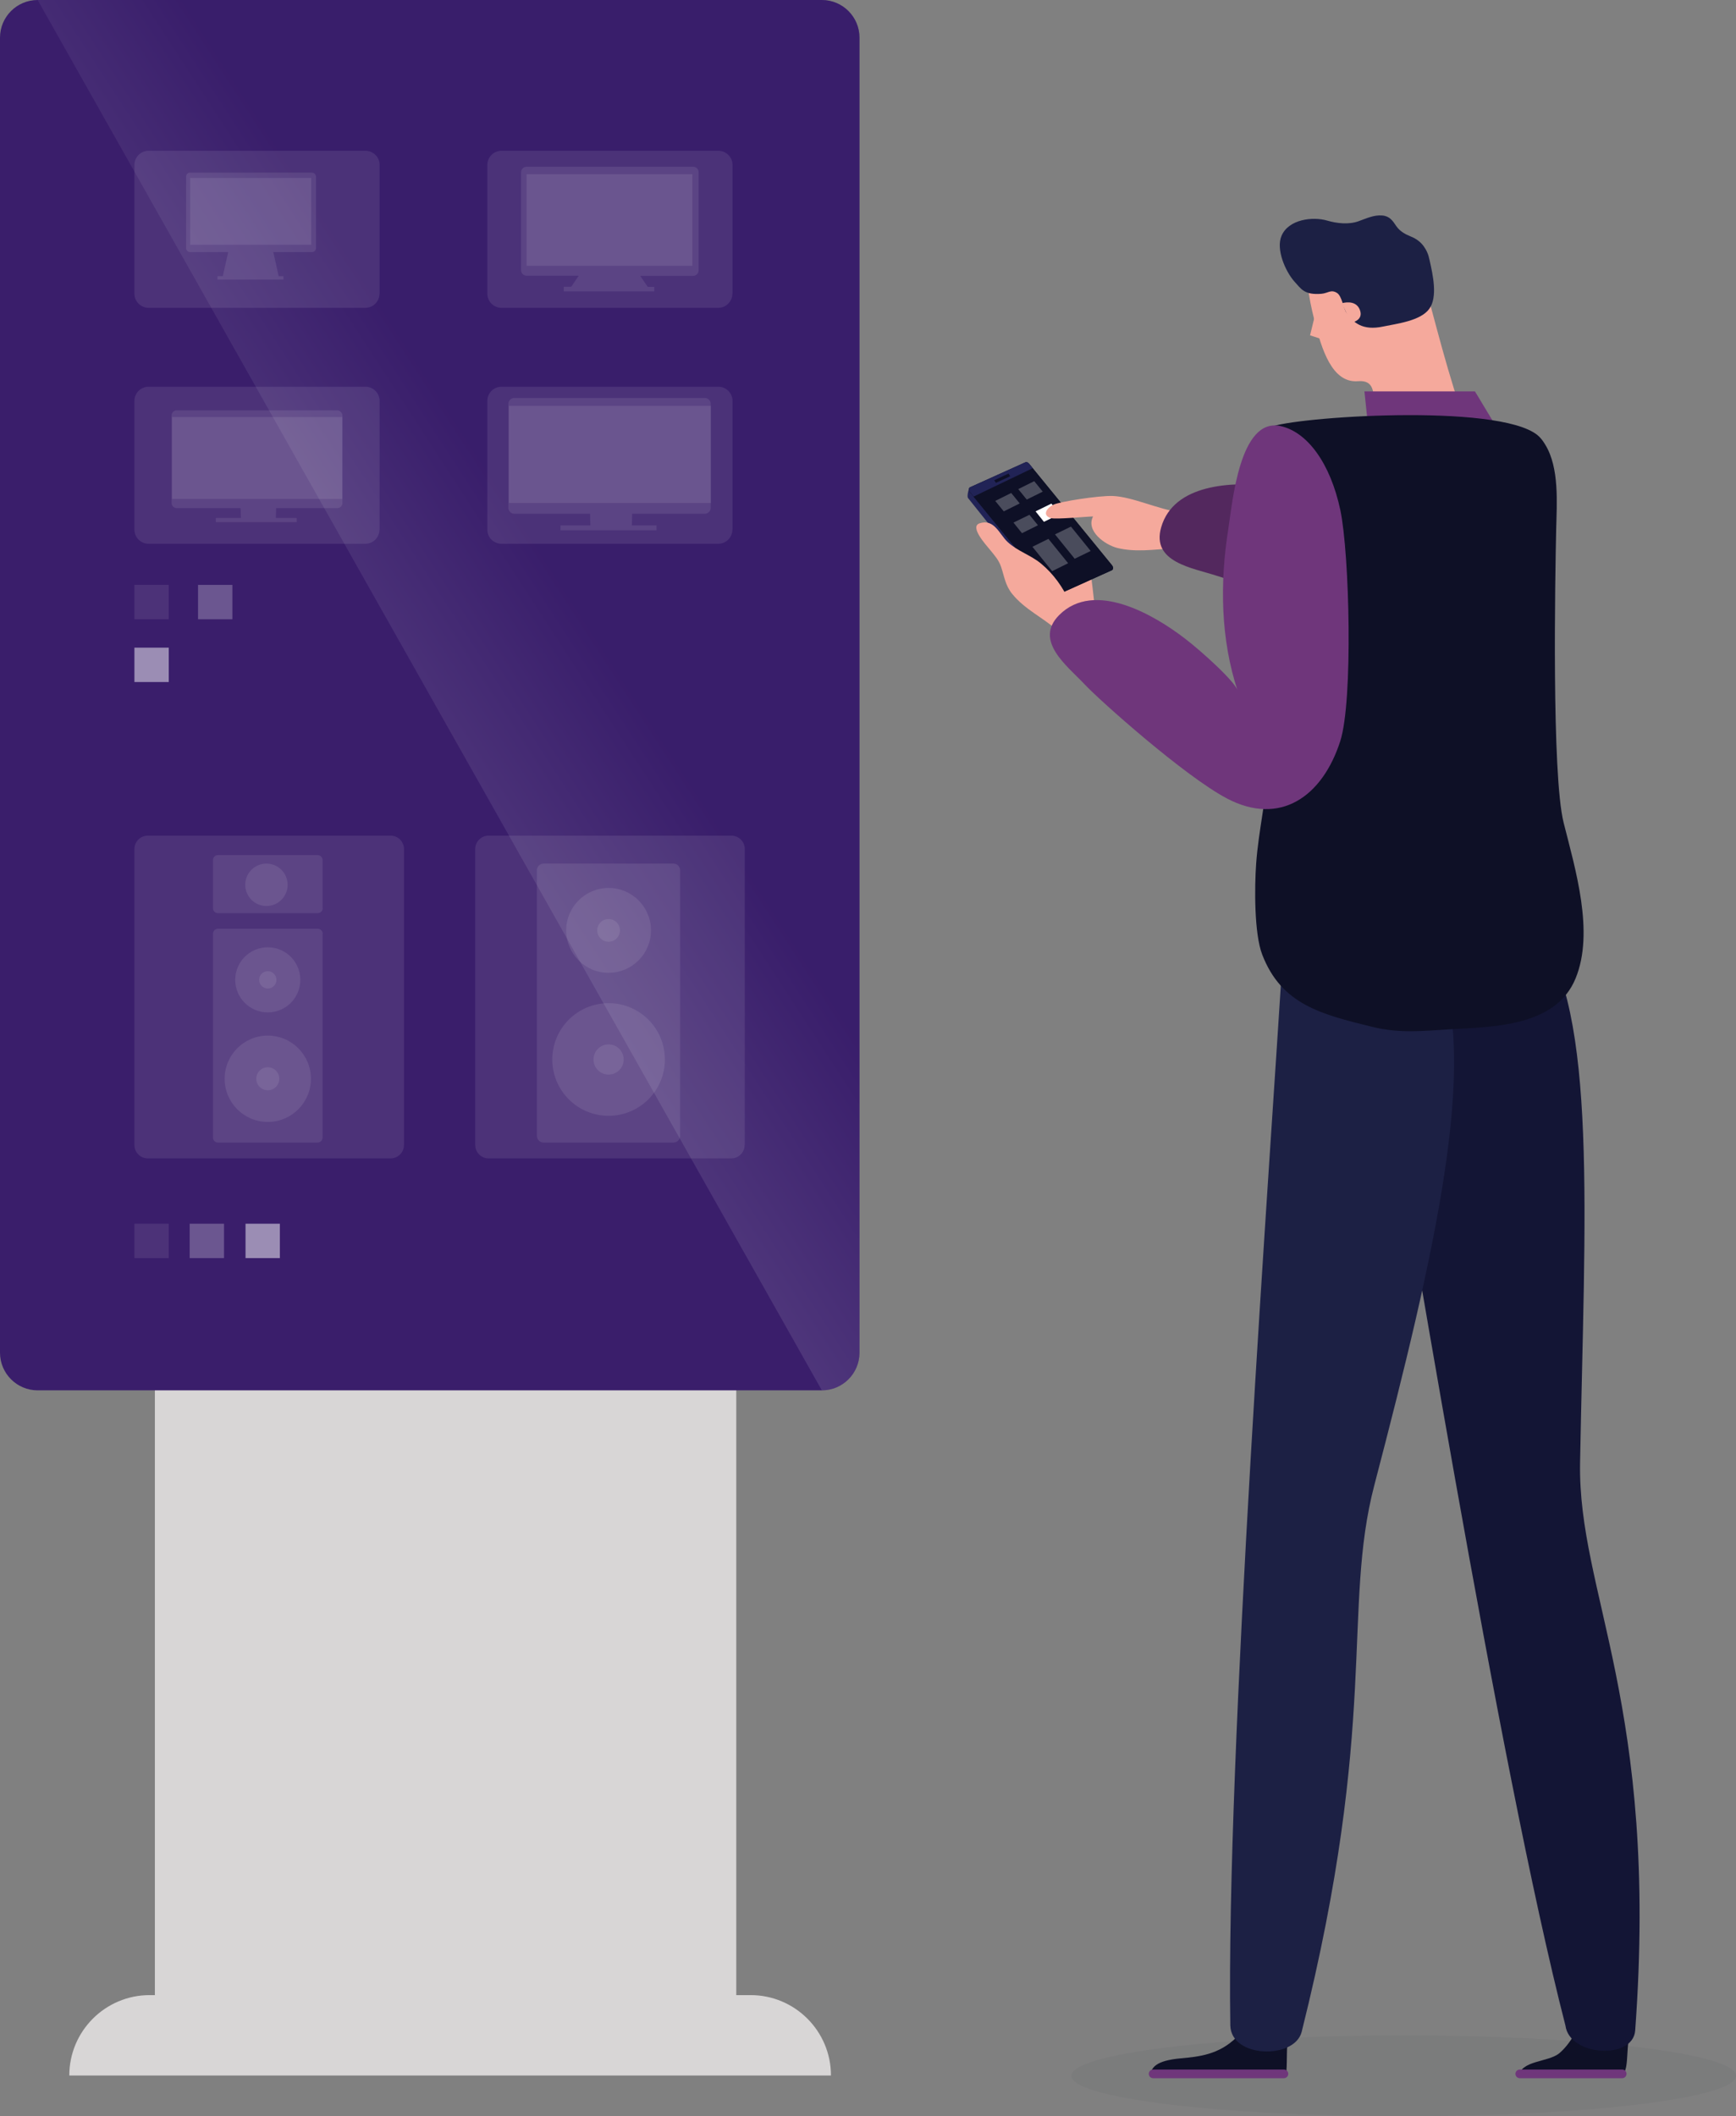 <svg width="238" height="290" viewBox="0 0 238 290" fill="none" xmlns="http://www.w3.org/2000/svg">
<rect x="0" y="0" width="238" height="290" fill="#808080" stroke="none"/>
<g clip-path="url(#clip0)">
<g opacity="0.2">
<path opacity="0.2" d="M192.443 290C217.604 290 238 287.524 238 284.471C238 281.417 217.604 278.941 192.443 278.941C167.283 278.941 146.887 281.417 146.887 284.471C146.887 287.524 167.283 290 192.443 290Z" fill="#0E1026"/>
</g>
<path d="M9.5 284.43C9.5 278.348 14.435 273.412 20.516 273.412H102.907C108.988 273.412 113.922 278.348 113.922 284.43" fill="#D8D6D6"/>
<path d="M100.941 174.09H21.233V280.293H100.941V174.09Z" fill="#D8D6D6"/>
<path d="M0 185.374C0 188.22 2.314 190.535 5.16 190.535H112.673C115.519 190.535 117.833 188.22 117.833 185.374V5.161C117.833 2.314 115.519 0 112.673 0L5.16 0C2.314 0 0 2.314 0 5.161V185.374Z" fill="#3A1E6B"/>
<path opacity="0.3" d="M112.673 190.535C115.519 190.535 117.833 188.22 117.833 185.374V5.161C117.833 2.314 115.519 0 112.673 0L5.16 0" fill="url(#paint0_linear)"/>
<g opacity="0.3">
<path opacity="0.3" d="M52.027 40.241C52.027 41.306 51.167 42.186 50.081 42.186H20.372C19.308 42.186 18.427 41.326 18.427 40.241V22.609C18.427 21.544 19.287 20.663 20.372 20.663H50.102C51.167 20.663 52.047 21.523 52.047 22.609V40.241H52.027Z" fill="white"/>
</g>
<g opacity="0.3">
<path opacity="0.3" d="M100.409 40.241C100.409 41.306 99.549 42.186 98.464 42.186H68.755C67.69 42.186 66.809 41.326 66.809 40.241V22.609C66.809 21.544 67.669 20.663 68.755 20.663H98.484C99.549 20.663 100.429 21.523 100.429 22.609V40.241H100.409Z" fill="white"/>
</g>
<g opacity="0.3">
<path opacity="0.3" d="M52.027 72.577C52.027 73.642 51.167 74.522 50.081 74.522H20.372C19.308 74.522 18.427 73.662 18.427 72.577V54.945C18.427 53.88 19.287 52.999 20.372 52.999H50.102C51.167 52.999 52.047 53.859 52.047 54.945V72.577H52.027Z" fill="white"/>
</g>
<g opacity="0.3">
<path opacity="0.3" d="M100.409 72.577C100.409 73.642 99.549 74.522 98.464 74.522H68.755C67.69 74.522 66.809 73.662 66.809 72.577V54.945C66.809 53.88 67.669 52.999 68.755 52.999H98.484C99.549 52.999 100.429 53.859 100.429 54.945V72.577H100.409Z" fill="white"/>
</g>
<g opacity="0.3">
<path opacity="0.3" d="M55.385 156.908C55.385 157.932 54.566 158.751 53.542 158.751H20.27C19.246 158.751 18.427 157.932 18.427 156.908V116.36C18.427 115.336 19.246 114.517 20.27 114.517H53.542C54.566 114.517 55.385 115.336 55.385 116.36V156.908Z" fill="white"/>
</g>
<g opacity="0.3">
<path opacity="0.3" d="M23.137 80.154H18.427V84.864H23.137V80.154Z" fill="white"/>
</g>
<g opacity="0.5">
<path opacity="0.5" d="M31.859 80.154H27.15V84.864H31.859V80.154Z" fill="white"/>
</g>
<g opacity="0.7">
<path opacity="0.7" d="M23.137 88.755H18.427V93.465H23.137V88.755Z" fill="white"/>
</g>
<g opacity="0.3">
<path opacity="0.3" d="M23.137 167.701H18.427V172.411H23.137V167.701Z" fill="white"/>
</g>
<g opacity="0.5">
<path opacity="0.5" d="M30.712 167.701H26.003V172.411H30.712V167.701Z" fill="white"/>
</g>
<g opacity="0.7">
<path opacity="0.7" d="M38.37 167.701H33.661V172.411H38.37V167.701Z" fill="white"/>
</g>
<g opacity="0.3">
<path opacity="0.3" d="M42.731 23.653H26.064C25.757 23.653 25.512 23.899 25.512 24.206V33.995C25.512 34.302 25.757 34.548 26.064 34.548H31.285L30.548 37.845H29.811V38.316H38.861V37.845H38.206L37.469 34.548H42.772C43.079 34.548 43.325 34.302 43.325 33.995V24.206C43.304 23.899 43.059 23.653 42.731 23.653Z" fill="white"/>
</g>
<g opacity="0.3">
<path opacity="0.3" d="M42.67 24.39H26.064V33.544H42.67V24.39Z" fill="white"/>
</g>
<g opacity="0.3">
<path opacity="0.3" d="M95.044 22.854H72.195C71.764 22.854 71.437 23.202 71.437 23.612V37.026C71.437 37.456 71.785 37.783 72.195 37.783H79.34L78.317 39.299H77.293V39.934H89.701V39.319H88.8L87.776 37.804H95.024C95.454 37.804 95.781 37.456 95.781 37.046V23.633C95.802 23.202 95.454 22.854 95.044 22.854Z" fill="white"/>
</g>
<g opacity="0.3">
<path opacity="0.3" d="M94.921 23.878H72.194V36.432H94.921V23.878Z" fill="white"/>
</g>
<g opacity="0.3">
<path opacity="0.3" d="M96.621 54.535H70.516C70.065 54.535 69.697 54.904 69.697 55.354V69.587C69.697 70.037 70.065 70.406 70.516 70.406H80.896L80.937 72.003H76.842V72.679H90.008V72.003H86.629L86.67 70.406H96.621C97.071 70.406 97.44 70.037 97.44 69.587V55.354C97.44 54.904 97.071 54.535 96.621 54.535Z" fill="white"/>
</g>
<g opacity="0.3">
<path opacity="0.3" d="M97.46 55.62H69.778V68.932H97.46V55.62Z" fill="white"/>
</g>
<g opacity="0.3">
<path opacity="0.3" d="M46.232 56.235H24.222C23.833 56.235 23.526 56.542 23.526 56.931V68.932C23.526 69.321 23.833 69.628 24.222 69.628H32.985L33.026 70.98H29.586V71.553H40.684V70.98H37.817L37.858 69.628H46.253C46.642 69.628 46.949 69.321 46.949 68.932V56.931C46.908 56.542 46.601 56.235 46.232 56.235Z" fill="white"/>
</g>
<g opacity="0.3">
<path opacity="0.3" d="M46.928 57.156H23.587V68.379H46.928V57.156Z" fill="white"/>
</g>
<g opacity="0.3">
<path opacity="0.3" d="M44.246 127.972C44.246 127.583 43.939 127.276 43.55 127.276H29.893C29.504 127.276 29.197 127.583 29.197 127.972V155.884C29.197 156.274 29.504 156.581 29.893 156.581H43.53C43.919 156.581 44.226 156.274 44.226 155.884V127.972H44.246Z" fill="white"/>
</g>
<g opacity="0.3">
<path opacity="0.3" d="M36.711 153.755C39.979 153.755 42.629 151.105 42.629 147.836C42.629 144.568 39.979 141.918 36.711 141.918C33.443 141.918 30.794 144.568 30.794 147.836C30.794 151.105 33.443 153.755 36.711 153.755Z" fill="white"/>
</g>
<g opacity="0.3">
<path opacity="0.3" d="M36.712 149.413C37.582 149.413 38.288 148.707 38.288 147.836C38.288 146.965 37.582 146.259 36.712 146.259C35.841 146.259 35.135 146.965 35.135 147.836C35.135 148.707 35.841 149.413 36.712 149.413Z" fill="white"/>
</g>
<g opacity="0.3">
<path opacity="0.3" d="M36.712 138.744C39.177 138.744 41.175 136.745 41.175 134.279C41.175 131.814 39.177 129.815 36.712 129.815C34.246 129.815 32.248 131.814 32.248 134.279C32.248 136.745 34.246 138.744 36.712 138.744Z" fill="white"/>
</g>
<g opacity="0.3">
<path opacity="0.3" d="M36.712 135.467C37.367 135.467 37.899 134.935 37.899 134.279C37.899 133.623 37.367 133.092 36.712 133.092C36.056 133.092 35.524 133.623 35.524 134.279C35.524 134.935 36.056 135.467 36.712 135.467Z" fill="white"/>
</g>
<g opacity="0.3">
<path opacity="0.3" d="M102.088 156.908C102.088 157.932 101.269 158.751 100.245 158.751H66.994C65.97 158.751 65.151 157.932 65.151 156.908V116.36C65.151 115.336 65.97 114.517 66.994 114.517H100.266C101.289 114.517 102.108 115.336 102.108 116.36V156.908H102.088Z" fill="white"/>
</g>
<g opacity="0.3">
<path opacity="0.3" d="M93.243 119.268C93.243 118.756 92.833 118.347 92.321 118.347H74.528C74.017 118.347 73.607 118.756 73.607 119.268V155.659C73.607 156.171 74.017 156.581 74.528 156.581H92.321C92.833 156.581 93.243 156.171 93.243 155.659V119.268Z" fill="white"/>
</g>
<g opacity="0.3">
<path opacity="0.3" d="M83.435 152.915C87.698 152.915 91.154 149.458 91.154 145.195C91.154 140.931 87.698 137.474 83.435 137.474C79.172 137.474 75.716 140.931 75.716 145.195C75.716 149.458 79.172 152.915 83.435 152.915Z" fill="white"/>
</g>
<g opacity="0.3">
<path opacity="0.3" d="M83.435 147.263C84.577 147.263 85.503 146.337 85.503 145.194C85.503 144.052 84.577 143.126 83.435 143.126C82.293 143.126 81.367 144.052 81.367 145.194C81.367 146.337 82.293 147.263 83.435 147.263Z" fill="white"/>
</g>
<g opacity="0.3">
<path opacity="0.3" d="M83.435 133.317C86.647 133.317 89.25 130.713 89.25 127.501C89.25 124.289 86.647 121.685 83.435 121.685C80.224 121.685 77.62 124.289 77.62 127.501C77.62 130.713 80.224 133.317 83.435 133.317Z" fill="white"/>
</g>
<g opacity="0.3">
<path opacity="0.3" d="M83.435 129.057C84.295 129.057 84.991 128.36 84.991 127.501C84.991 126.641 84.295 125.944 83.435 125.944C82.576 125.944 81.879 126.641 81.879 127.501C81.879 128.36 82.576 129.057 83.435 129.057Z" fill="white"/>
</g>
<g opacity="0.3">
<path opacity="0.3" d="M44.246 124.45C44.246 124.839 43.939 125.146 43.55 125.146H29.893C29.504 125.146 29.197 124.839 29.197 124.45V117.876C29.197 117.487 29.504 117.18 29.893 117.18H43.53C43.919 117.18 44.226 117.487 44.226 117.876V124.45H44.246Z" fill="white"/>
</g>
<g opacity="0.3">
<path opacity="0.3" d="M36.527 124.163C38.133 124.163 39.434 122.861 39.434 121.255C39.434 119.649 38.133 118.347 36.527 118.347C34.921 118.347 33.62 119.649 33.62 121.255C33.62 122.861 34.921 124.163 36.527 124.163Z" fill="white"/>
</g>
<path d="M179.544 34.568C178.848 37.66 179.401 40.691 180.179 43.804C181.182 47.879 182.615 52.508 186.158 52.241C189.577 51.975 187.632 55.887 189.024 59.88C190.703 64.754 196.764 59.163 201.227 58.917C198.422 51.197 196.845 44.296 194.634 36.411" fill="#F5A99C"/>
<path d="M195.187 33.749C194.757 33.155 194.163 32.705 193.385 32.397C192.628 32.09 191.931 31.701 191.44 31.005C190.928 30.247 190.519 29.612 189.495 29.53C188.348 29.428 187.263 29.96 186.219 30.329C184.888 30.8 183.271 30.616 181.94 30.227C179.974 29.653 176.657 30.042 175.695 32.316C174.896 34.159 176.227 37.21 177.476 38.602C178.398 39.606 178.807 40.446 181.162 40.261C182.083 40.179 182.452 39.627 183.291 40.138C183.987 40.569 184.151 42.227 184.581 42.842C185.502 44.193 186.772 45.361 189.638 44.746C191.481 44.357 194.736 43.988 195.944 42.33C197.132 40.712 196.436 37.62 195.985 35.633C195.842 34.896 195.576 34.282 195.187 33.749Z" fill="#1C2044"/>
<path d="M180.568 42.002L179.605 45.954L181.366 46.528" fill="#F5A99C"/>
<path d="M183.967 41.551C184.745 41.347 185.932 41.306 186.403 42.391C186.854 43.477 186.158 44.009 185.216 44.255" fill="#F5A99C"/>
<path d="M205.752 59.511H187.673L187.059 53.634H202.21L205.752 59.511Z" fill="#6F367B"/>
<path d="M150.142 83.82C150.122 83.328 149.487 77.778 149.323 77.144C149.16 76.468 147.829 76.816 147.563 76.161C146.232 77.184 143.816 77.881 143.038 79.478C142.587 80.4 143.672 81.526 144.143 82.325C144.942 83.717 146.006 84.905 147.03 86.154" fill="#F5A99C"/>
<path d="M150.122 75.915C150.306 76.14 151.33 76.324 151.146 76.488L144.307 82.038C144.123 82.181 143.816 82.14 143.652 81.915L132.718 68.256C132.534 68.031 132.78 67.007 132.943 66.843L138.472 64.856C138.656 64.713 138.963 64.754 139.127 64.979L150.122 75.915Z" fill="#212356"/>
<path d="M152.456 77.471C152.64 77.697 152.64 77.983 152.476 78.127L144.983 81.506C144.819 81.649 144.532 81.588 144.348 81.362L132.984 67.457C132.8 67.232 132.8 66.925 132.964 66.802L140.458 63.423C140.621 63.279 140.908 63.341 141.092 63.566L152.456 77.471Z" fill="#0E1026"/>
<path d="M152.456 77.471C152.64 77.697 152.64 77.983 152.476 78.127L144.983 81.506C144.819 81.649 144.532 81.588 144.348 81.362L132.984 67.457C132.8 67.232 132.8 66.925 132.964 66.802L140.458 63.423C140.744 63.3 140.908 63.341 141.092 63.566L152.456 77.471Z" fill="#0E1026"/>
<g opacity="0.5">
<path opacity="0.5" d="M139.802 68.993L137.612 70.078L136.445 68.645L138.635 67.559L139.802 68.993Z" fill="white"/>
</g>
<g opacity="0.5">
<path opacity="0.5" d="M142.956 67.375L140.765 68.461L139.598 67.027L141.789 65.942L142.956 67.375Z" fill="white"/>
</g>
<g opacity="0.5">
<path opacity="0.5" d="M142.3 71.983L140.11 73.068L138.943 71.614L141.133 70.549L142.3 71.983Z" fill="white"/>
</g>
<path d="M145.31 70.447L143.119 71.512L141.973 70.078L144.143 69.013L145.31 70.447Z" fill="white"/>
<g opacity="0.5">
<path opacity="0.5" d="M146.436 77.185L144.246 78.27L141.543 74.932L143.734 73.847L146.436 77.185Z" fill="white"/>
</g>
<g opacity="0.5">
<path opacity="0.5" d="M149.528 75.505L147.337 76.57L144.635 73.232L146.825 72.167L149.528 75.505Z" fill="white"/>
</g>
<path d="M146.948 83.164C146.846 82.98 146.764 82.775 146.682 82.591C145.781 80.543 144.45 78.659 142.71 77.225C141.297 76.058 139.516 75.546 138.144 74.277C137.018 73.232 136.322 71.041 134.295 71.717C132.882 72.188 135.216 74.707 135.707 75.321C136.342 76.099 136.936 76.754 137.243 77.676C137.714 79.069 137.816 80.215 138.779 81.403C140.499 83.513 142.894 84.577 144.88 86.318L146.948 83.164Z" fill="#F5A99C"/>
<path d="M223.729 278.348C222.767 279.74 223.442 283.385 222.501 284.225C222.173 284.532 211.424 284.778 208.168 284.655C208.475 282.28 212.243 282.669 213.799 281.358C215.58 279.863 217.464 276.361 217.177 273.842" fill="#0E1026"/>
<path d="M207.759 284.204C207.759 284.532 208.025 284.798 208.352 284.798H222.398C222.726 284.798 222.992 284.532 222.992 284.204C222.992 283.877 222.726 283.611 222.398 283.611H208.352C208.025 283.611 207.759 283.877 207.759 284.204Z" fill="#6F367B"/>
<path d="M210.727 127.542C219.081 138.478 217.238 166.759 216.624 200.426C216.297 218.365 227.455 233.581 224.179 278.266C223.872 282.321 215.171 281.809 214.618 277.59C205.445 241.998 192.546 161.844 187.57 133.563" fill="#131535"/>
<path d="M161.813 70.201C158.844 69.833 155.261 68.072 152.538 67.969C150.593 67.908 145.228 68.747 144.389 69.177C143.386 69.689 142.915 70.652 144.061 71C144.757 71.205 148.873 70.795 149.856 70.775C148.832 72.761 151.473 74.666 153.193 75.096C155.609 75.69 158.148 75.321 160.584 75.157" fill="#F5A99C"/>
<path d="M174.18 66.556C168.815 65.983 160.892 66.331 159.192 72.27C157.82 77.062 163.492 77.819 166.809 78.905C171.58 80.441 191.522 86.625 189.945 75.956C189.536 73.171 187.018 69.833 184.458 68.665C182.001 67.539 178.541 67.191 175.859 66.781C175.326 66.699 174.774 66.618 174.18 66.556Z" fill="#53285E"/>
<path d="M176.207 284.491C176.289 284.266 176.35 284 176.371 283.672C176.473 282.423 176.35 280.518 176.616 279.351L169.552 279.167C167.136 281.583 164.352 281.849 161.915 282.075C158.394 282.382 157.779 283.385 157.698 284.512H176.207V284.491Z" fill="#0E1026"/>
<path d="M157.493 284.204C157.493 284.532 157.759 284.798 158.087 284.798H176.023C176.35 284.798 176.616 284.532 176.616 284.204C176.616 283.877 176.35 283.611 176.023 283.611H158.087C157.759 283.611 157.493 283.877 157.493 284.204Z" fill="#6F367B"/>
<path d="M197.214 132.15C202.722 145.563 196.784 171.53 188.43 203.477C183.967 220.495 189.086 235.957 178.459 278.43C177.497 282.259 168.774 282.075 168.672 277.569C168.078 240.298 174.221 158.035 175.961 129.242" fill="#1C2044"/>
<path d="M210.768 59.614C205.261 55.211 177.313 57.136 174.098 58.549C172.644 59.184 172.624 62.931 172.48 64.16C172.01 68.522 171.989 72.945 171.969 77.328C171.969 81.588 173.443 84.803 173.852 88.898C174.385 94.1 174.139 99.404 173.873 104.626C173.648 109.377 172.542 113.76 172.214 118.367C171.989 121.521 171.928 127.951 173.054 130.839C175.695 137.679 181.182 139.01 188.082 140.71C191.891 141.652 195.003 141.283 198.77 141.058C204.749 140.71 213.307 140.689 216.01 134.075C218.61 127.747 215.969 119.105 214.372 112.756C212.714 106.162 213.205 78.946 213.348 72.495C213.43 68.952 213.799 64.119 211.854 60.945C211.546 60.433 211.219 59.982 210.768 59.614Z" fill="#0E1026"/>
<path d="M175.531 58.385C169.942 57.197 168.959 68.911 168.406 72.433C167.218 79.847 167.321 87.608 169.716 94.796C169.655 93.691 164.782 89.287 162.448 87.506C158.271 84.291 150.04 79.437 145.208 84.291C141.707 87.813 146.293 91.233 148.689 93.772C150.859 96.087 162.448 106.387 168.201 109.418C175.511 113.268 181.305 109.152 183.742 101.575C185.523 96.046 185.011 75.894 183.762 69.935C182.39 63.443 179.196 59.163 175.531 58.385Z" fill="#6F367B"/>
<path d="M141.584 64.16L141.092 63.546C140.908 63.32 140.744 63.279 140.458 63.402L132.964 66.781C132.78 66.884 132.8 67.211 132.984 67.437L133.476 68.051L141.584 64.16Z" fill="#212356"/>
<path d="M136.547 66.167L138.492 65.266L138.267 64.897L136.301 65.819L136.547 66.167Z" fill="#0E1026"/>
</g>
<defs>
<linearGradient id="paint0_linear" x1="6.834" y1="129.599" x2="78.716" y2="82.915" gradientUnits="userSpaceOnUse">
<stop stop-color="white"/>
<stop offset="1" stop-color="#3A1E6B"/>
</linearGradient>
<clipPath id="clip0">
<rect width="238" height="290" fill="white"/>
</clipPath>
</defs>
</svg>
